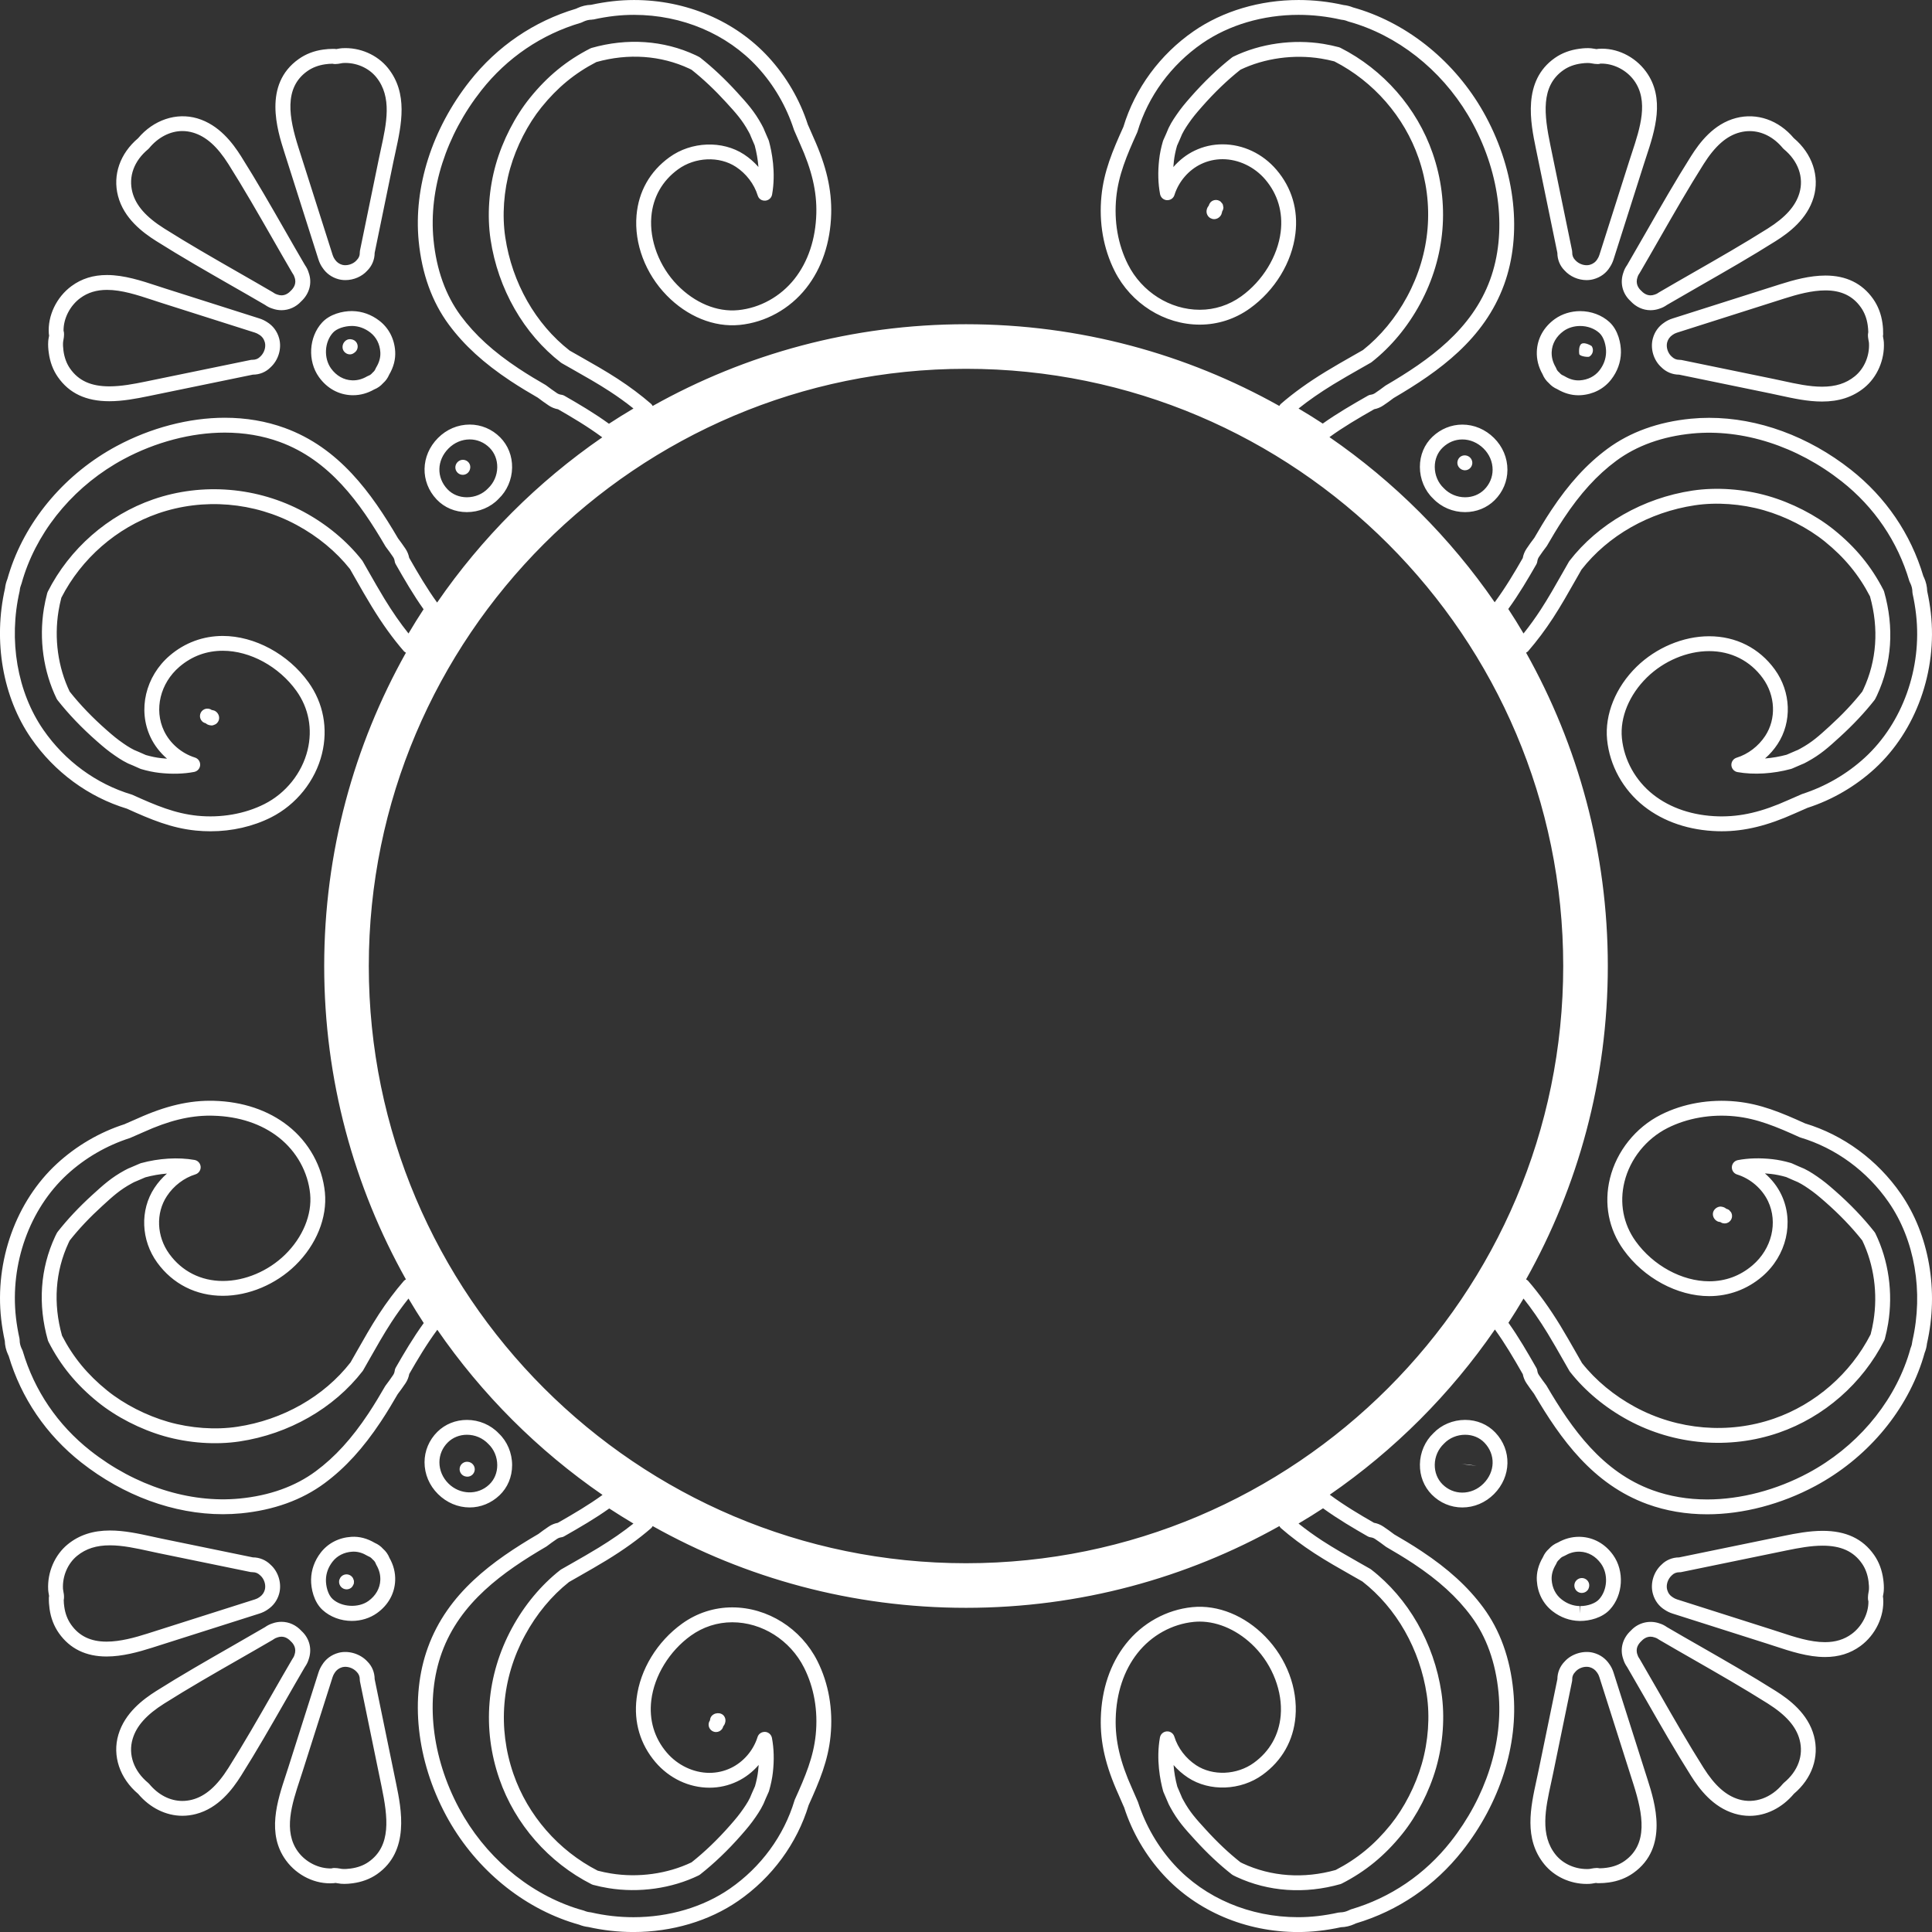 <svg version="1.1" id="图层_1" x="0px" y="0px" width="219.997px" height="220px" viewBox="-2.999 -269 219.997 220" enable-background="new -2.999 -269 219.997 220" xml:space="preserve" xmlns:xml="http://www.w3.org/XML/1998/namespace" xmlns="http://www.w3.org/2000/svg" xmlns:xlink="http://www.w3.org/1999/xlink">
  <rect x="-2.999" y="-269" width="219.997" height="220" fill="#333333" stroke="none"/>
  <path fill="#FFFFFF" d="M178.303-229.489c0.188,0.391,0.053,0.867-0.322,1.096c-0.138,0.081-0.979-0.01-1.142-0.253
	c-0.012-0.017-0.139-0.965,0.248-1.204c0.371-0.232,1.144,0.239,1.154,0.256C178.262-229.561,178.284-229.525,178.303-229.489z
	 M20.02-186.862c0.019,0.021,0.043,0.042,0.064,0.061c0.096,0.079,0.208,0.125,0.324,0.155c0.011,0.003,0.02,0.013,0.031,0.015
	c0.067,0.059,0.143,0.109,0.225,0.145c0.107,0.049,0.301,0.095,0.418,0.095c0.135,0,0.261-0.042,0.379-0.101
	c0.053-0.026,0.109-0.049,0.156-0.086c0.151-0.117,0.266-0.281,0.313-0.471c0.098-0.403-0.105-0.823-0.49-1.02
	c-0.017-0.009-0.039-0.006-0.057-0.014c-0.08-0.033-0.162-0.059-0.249-0.063c-0.007,0-0.013-0.005-0.021-0.005
	c-0.069-0.049-0.147-0.09-0.229-0.117c-0.258-0.086-0.543-0.041-0.762,0.117c-0.223,0.159-0.352,0.417-0.352,0.689
	c0,0.113,0.022,0.223,0.065,0.325C19.878-187.035,19.94-186.941,20.02-186.862z M37.014-230.362
	c-0.16-0.026-0.326-0.021-0.482,0.051c-0.041,0.019-0.088,0.044-0.125,0.068c-0.047,0.031-0.096,0.073-0.135,0.113
	c-0.318,0.317-0.365,0.851-0.066,1.186c0.172,0.193,0.403,0.297,0.635,0.297c0.17,0,0.342-0.057,0.491-0.176
	c0.004-0.004,0.011-0.009,0.017-0.012c0.002-0.001,0.004-0.002,0.006-0.003c0.368-0.245,0.483-0.729,0.27-1.114
	C37.493-230.188,37.263-230.323,37.014-230.362z M35.683-88.54c0.034,0.08,0.082,0.155,0.139,0.222
	c0.165,0.193,0.403,0.297,0.645,0.297c0.162,0,0.324-0.045,0.471-0.142c0.137-0.091,0.225-0.222,0.288-0.362
	c0.026-0.057,0.059-0.112,0.071-0.173c0.005-0.023-0.002-0.047,0.001-0.07c0.01-0.084,0.017-0.168,0.001-0.252
	c-0.006-0.032-0.026-0.06-0.036-0.091c-0.022-0.073-0.042-0.147-0.085-0.214c-0.004-0.009-0.012-0.018-0.016-0.026
	c-0.252-0.377-0.75-0.488-1.139-0.256c-0.087,0.052-0.159,0.119-0.219,0.193c-0.003,0.004-0.009,0.007-0.013,0.012
	c-0.047,0.06-0.075,0.129-0.104,0.198c-0.01,0.024-0.028,0.043-0.036,0.068C35.591-88.945,35.598-88.733,35.683-88.54z
	 M193.986-131.102c-0.033-0.035-0.054-0.082-0.092-0.111c-0.001,0-0.002-0.001-0.003-0.001c0,0-0.001-0.001-0.001-0.001
	c-0.003-0.002-0.006-0.002-0.009-0.004c-0.087-0.064-0.184-0.104-0.285-0.132c-0.013-0.003-0.023-0.014-0.036-0.017
	c-0.061-0.052-0.13-0.094-0.203-0.13c-0.009-0.004-0.014-0.014-0.023-0.018c-0.007-0.003-0.014-0.001-0.021-0.004
	c-0.109-0.045-0.287-0.089-0.398-0.089c-0.124,0-0.242,0.037-0.353,0.088c-0.014,0.006-0.025,0.015-0.039,0.021
	c-0.086,0.044-0.161,0.101-0.229,0.171c-0.022,0.022-0.044,0.043-0.063,0.068c-0.071,0.091-0.13,0.191-0.158,0.305
	c-0.101,0.397,0.096,0.817,0.475,1.021c0.104,0.056,0.218,0.082,0.334,0.086c0.008,0.005,0.019,0.007,0.026,0.012
	c0.08,0.055,0.168,0.1,0.267,0.125h0.002c0.068,0.016,0.138,0.025,0.207,0.025c0.187,0,0.369-0.063,0.521-0.18
	c0.205-0.16,0.326-0.406,0.326-0.667v0v0c0-0.13-0.031-0.265-0.09-0.382C194.104-130.991,194.041-131.043,193.986-131.102z
	 M213.447-133.07c3.232,4.672,4.346,11.047,2.977,17.067c-0.035,0.358-0.127,0.719-0.268,1.067c-0.1,0.362-0.209,0.722-0.328,1.076
	c-1.967,5.861-6.379,10.987-12.107,14.064c-3.873,2.081-8.248,3.229-12.318,3.229c-2.41,0-4.703-0.39-6.813-1.158
	c-6.19-2.252-9.866-7.373-12.916-12.578c-0.293-0.387-0.575-0.78-0.846-1.182c-0.209-0.31-0.353-0.658-0.425-1.033
	c-1.058-1.858-2.045-3.531-3.178-5.092c-5.067,7.359-11.446,13.74-18.803,18.812c1.635,1.214,3.438,2.283,5.03,3.196
	c0.387,0.068,0.743,0.215,1.065,0.43c0.424,0.283,0.836,0.581,1.242,0.891c0.881,0.512,2.025,1.186,3.127,1.92
	c3.037,2.014,5.262,4.047,7.002,6.395c1.918,2.59,3.074,5.792,3.434,9.519c0.597,6.134-1.521,12.771-5.807,18.208
	c-3.131,3.975-7.322,6.827-12.121,8.256l-0.176,0.082c-0.484,0.219-1.01,0.342-1.525,0.354c-0.821,0.181-1.653,0.319-2.479,0.411
	c-0.795,0.091-1.605,0.137-2.41,0.137c-5.936,0-11.518-2.371-15.316-6.504c-2.026-2.206-3.577-4.868-4.485-7.696l-0.088-0.192
	c-0.183-0.424-0.363-0.844-0.549-1.26c-1.47-3.25-2.091-5.935-2.017-8.699c0.086-3.275,1.07-6.197,2.849-8.453
	c1.87-2.375,4.635-3.904,7.579-4.193c2.927-0.289,5.972,0.973,8.302,3.357c2.428,2.486,3.711,5.895,3.438,9.119
	c-0.232,2.721-1.529,5.01-3.75,6.619c-2.48,1.799-6.027,1.942-8.498,0.315c-0.613-0.405-1.164-0.888-1.636-1.429
	c0.066,0.817,0.207,1.652,0.427,2.459c0.151,0.348,0.305,0.693,0.448,1.043l0.093,0.226c0.053,0.099,0.098,0.187,0.145,0.272
	c0.734,1.35,1.453,2.14,2.543,3.332c1.342,1.476,2.627,2.685,3.961,3.74l0.02,0.01c0.08,0.043,0.162,0.084,0.244,0.121
	c3.236,1.51,6.945,1.768,10.578,0.748c2.449-1.264,4.439-2.901,6.258-5.155c1.545-1.916,2.84-4.443,3.555-6.941
	c0.736-2.569,0.935-5.362,0.56-7.862c-0.778-5.177-3.448-9.871-7.33-12.894l-1.231-0.701c-1.41-0.8-2.869-1.626-4.244-2.521
	c-1.375-0.896-2.66-1.858-3.811-2.86c-0.073-0.063-0.116-0.146-0.163-0.228c-10.556,5.919-22.722,9.309-35.685,9.309
	c-12.962,0-25.127-3.39-35.683-9.309c-0.046,0.081-0.089,0.165-0.162,0.228c-1.449,1.26-3.115,2.459-5.094,3.669
	c-1.012,0.618-2.063,1.216-3.078,1.795l-1.188,0.678c-1.986,1.571-3.719,3.664-5.012,6.057c-2.67,4.936-3.139,10.55-1.316,15.807
	c1.633,4.711,5.125,8.719,9.592,11.005c0.51,0.132,1.018,0.239,1.51,0.319c3.102,0.508,6.434,0.046,9.178-1.268
	c1.504-1.189,2.984-2.613,4.402-4.229c0.648-0.742,1.008-1.17,1.51-1.897c0.184-0.265,0.357-0.529,0.518-0.806
	c0.076-0.137,0.148-0.271,0.217-0.41l0.221-0.521c0.119-0.274,0.236-0.54,0.357-0.807c0.174-0.61,0.293-1.197,0.355-1.744
	c0.027-0.229,0.047-0.455,0.063-0.676c-0.676,0.786-1.508,1.435-2.436,1.875c-0.994,0.476-2.061,0.717-3.166,0.717
	c-2.334,0-4.576-1.063-6.152-2.908c-1.734-2.036-2.479-4.547-2.148-7.26c0.398-3.287,2.342-6.474,5.191-8.521
	c1.68-1.206,3.65-1.844,5.701-1.844c4.021,0,7.828,2.395,9.693,6.1c1.285,2.557,1.805,5.516,1.5,8.559
	c-0.279,2.793-1.25,5.117-2.492,7.857c-1.326,4.373-4.168,8.244-8.01,10.902C77.762-50.261,73.523-49,69.133-49
	c-1.73,0-3.457-0.193-5.131-0.57c-0.363-0.041-0.721-0.13-1.066-0.271c-0.361-0.103-0.721-0.21-1.076-0.329
	c-5.861-1.966-10.986-6.378-14.066-12.107c-3.371-6.275-4.145-13.429-2.066-19.133c2.252-6.191,7.371-9.867,12.576-12.914
	c0.387-0.294,0.781-0.578,1.184-0.848c0.311-0.21,0.658-0.354,1.033-0.424c1.86-1.061,3.535-2.049,5.091-3.179
	c-7.36-5.068-13.743-11.448-18.814-18.806c-1.214,1.638-2.282,3.44-3.194,5.032c-0.072,0.387-0.215,0.744-0.432,1.066
	c-0.285,0.422-0.582,0.836-0.889,1.239c-0.508,0.878-1.18,2.017-1.92,3.13c-2.016,3.036-4.049,5.262-6.396,7.002
	c-2.59,1.918-5.791,3.071-9.516,3.436c-0.681,0.064-1.377,0.098-2.07,0.098c-5.572,0-11.305-2.099-16.141-5.906
	c-3.975-3.133-6.826-7.322-8.252-12.121l-0.082-0.172c-0.223-0.492-0.346-1.018-0.357-1.529c-0.182-0.832-0.32-1.666-0.412-2.479
	c-0.752-6.633,1.688-13.425,6.367-17.725c2.207-2.027,4.867-3.579,7.695-4.484l0.127-0.06c0.445-0.192,0.889-0.385,1.328-0.58
	c3.217-1.452,5.947-2.092,8.697-2.018c3.279,0.088,6.203,1.072,8.455,2.851c2.375,1.87,3.904,4.635,4.193,7.579
	c0.283,2.867-0.973,5.971-3.361,8.301c-2.225,2.175-5.314,3.474-8.258,3.474c-3.053,0-5.709-1.346-7.477-3.784
	c-1.854-2.558-1.982-5.974-0.318-8.5c0.406-0.615,0.889-1.162,1.43-1.635c-0.822,0.064-1.656,0.21-2.459,0.428
	c-0.346,0.151-0.693,0.303-1.041,0.446l-0.236,0.099c-0.09,0.047-0.182,0.094-0.27,0.143c-1.346,0.73-2.137,1.452-3.33,2.543
	c-1.469,1.338-2.68,2.621-3.736,3.957l-0.025,0.047c-0.035,0.072-0.072,0.145-0.105,0.217c-1.52,3.258-1.777,6.912-0.748,10.578
	c1.262,2.449,2.902,4.441,5.156,6.26c1.916,1.545,4.445,2.84,6.941,3.556c2.555,0.729,5.383,0.932,7.863,0.557
	c5.176-0.776,9.871-3.448,12.893-7.328l0.686-1.208c0.805-1.418,1.635-2.884,2.535-4.269c0.898-1.377,1.859-2.66,2.859-3.813
	c0.063-0.072,0.148-0.115,0.229-0.161c-5.918-10.555-9.308-22.72-9.308-35.682c0-12.963,3.389-25.128,9.309-35.684
	c-0.082-0.046-0.166-0.087-0.229-0.159c-1.26-1.451-2.461-3.119-3.668-5.097c-0.623-1.015-1.223-2.069-1.803-3.089l-0.672-1.178
	c-1.572-1.984-3.664-3.717-6.057-5.01c-4.852-2.625-10.635-3.111-15.807-1.318c-4.711,1.632-8.717,5.127-11.004,9.594
	c-0.131,0.506-0.238,1.014-0.32,1.512c-0.512,3.145-0.061,6.4,1.268,9.176c1.189,1.501,2.611,2.981,4.23,4.4
	c0.738,0.646,1.166,1.007,1.898,1.511c0.264,0.184,0.527,0.358,0.805,0.516c0.135,0.077,0.27,0.15,0.41,0.22l0.52,0.22
	c0.273,0.118,0.541,0.236,0.807,0.356c0.609,0.176,1.195,0.297,1.744,0.357c0.227,0.025,0.453,0.047,0.674,0.06
	c-0.785-0.676-1.434-1.507-1.875-2.433c-1.484-3.118-0.584-6.95,2.193-9.318c1.707-1.455,3.793-2.225,6.031-2.225
	c3.623,0,7.451,2.068,9.75,5.268c1.703,2.371,2.25,5.266,1.543,8.148c-0.758,3.09-2.926,5.798-5.801,7.246
	c-2.057,1.034-4.442,1.581-6.891,1.581c-0.553,0-1.113-0.027-1.664-0.082c-2.791-0.279-5.117-1.251-7.859-2.494
	c-4.371-1.323-8.242-4.166-10.9-8.01c-3.232-4.67-4.344-11.047-2.979-17.066c0.039-0.359,0.127-0.719,0.27-1.067
	c0.102-0.362,0.211-0.72,0.33-1.075C0.138-210,4.55-215.128,10.28-218.205c3.871-2.08,8.248-3.226,12.318-3.226
	c2.41,0,4.701,0.39,6.814,1.158c6.189,2.253,9.865,7.372,12.914,12.577c0.291,0.385,0.576,0.779,0.846,1.182
	c0.209,0.313,0.352,0.659,0.424,1.034c1.021,1.792,2.041,3.524,3.18,5.093c5.067-7.36,11.447-13.742,18.804-18.813
	c-1.64-1.217-3.442-2.285-5.032-3.196c-0.385-0.07-0.744-0.214-1.064-0.431c-0.422-0.284-0.838-0.581-1.242-0.89
	c-0.877-0.508-2.016-1.18-3.129-1.918c-3.035-2.016-5.26-4.049-7-6.396c-1.918-2.59-3.072-5.792-3.436-9.517
	c-0.594-6.134,1.523-12.772,5.809-18.21c3.131-3.973,7.32-6.825,12.119-8.253l0.172-0.081c0.492-0.223,1.02-0.346,1.529-0.359
	c0.826-0.18,1.66-0.318,2.48-0.41c0.793-0.09,1.604-0.137,2.41-0.137c5.934,0,11.516,2.37,15.314,6.503
	c2.027,2.208,3.578,4.868,4.484,7.696l0.082,0.178c0.184,0.428,0.367,0.854,0.557,1.275c1.467,3.251,2.088,5.935,2.016,8.699
	c-0.088,3.277-1.07,6.2-2.848,8.454c-1.873,2.376-4.637,3.905-7.582,4.194c-2.93,0.285-5.969-0.974-8.299-3.361
	c-2.426-2.484-3.713-5.891-3.438-9.115c0.232-2.722,1.527-5.012,3.75-6.619c2.48-1.799,6.027-1.945,8.498-0.318
	c0.615,0.405,1.164,0.887,1.635,1.428c-0.066-0.817-0.209-1.652-0.426-2.459c-0.152-0.345-0.305-0.691-0.449-1.042l-0.09-0.224
	c-0.051-0.099-0.094-0.187-0.143-0.272c-0.736-1.354-1.459-2.146-2.551-3.343c-1.318-1.445-2.637-2.688-3.955-3.731l-0.027-0.015
	c-0.078-0.04-0.158-0.08-0.236-0.117c-3.234-1.508-6.945-1.767-10.578-0.747c-2.449,1.263-4.439,2.903-6.258,5.157
	c-1.545,1.915-2.842,4.445-3.555,6.94c-0.736,2.571-0.934,5.364-0.559,7.864c0.779,5.176,3.451,9.87,7.328,12.893l1.209,0.686
	c1.418,0.803,2.885,1.635,4.268,2.535c1.381,0.9,2.664,1.862,3.814,2.86c0.072,0.063,0.115,0.146,0.162,0.228
	c10.555-5.918,22.719-9.308,35.681-9.308s25.126,3.389,35.681,9.306c0.047-0.081,0.09-0.165,0.162-0.228
	c1.453-1.26,3.119-2.459,5.097-3.668c1.018-0.623,2.072-1.223,3.092-1.803l1.174-0.67c1.986-1.572,3.719-3.664,5.012-6.057
	c2.67-4.936,3.137-10.55,1.316-15.807c-1.631-4.711-5.125-8.719-9.592-11.004c-0.506-0.131-1.015-0.239-1.512-0.32
	c-3.097-0.504-6.435-0.047-9.177,1.268c-1.5,1.188-2.979,2.611-4.399,4.23c-0.699,0.797-1.033,1.201-1.513,1.896
	c-0.182,0.264-0.356,0.529-0.516,0.805c-0.078,0.137-0.15,0.273-0.222,0.412l-0.221,0.521c-0.115,0.271-0.234,0.537-0.355,0.804
	c-0.174,0.61-0.295,1.194-0.354,1.743c-0.026,0.229-0.047,0.455-0.062,0.676c0.677-0.785,1.507-1.434,2.433-1.875
	c0.994-0.475,2.063-0.715,3.168-0.715c2.336,0,4.576,1.061,6.149,2.907c1.736,2.036,2.48,4.546,2.15,7.259
	c-0.397,3.287-2.34,6.474-5.191,8.522c-1.678,1.204-3.649,1.843-5.7,1.843c-4.022,0-7.828-2.395-9.692-6.1
	c-1.285-2.557-1.806-5.514-1.503-8.557c0.279-2.793,1.253-5.117,2.496-7.859c1.322-4.372,4.164-8.244,8.009-10.902
	c3.309-2.286,7.547-3.547,11.938-3.547c1.73,0,3.457,0.193,5.129,0.573c0.361,0.038,0.721,0.127,1.07,0.27
	c0.36,0.101,0.719,0.21,1.074,0.328c5.86,1.965,10.987,6.379,14.063,12.108c3.371,6.274,4.146,13.427,2.069,19.132
	c-2.256,6.191-7.375,9.867-12.58,12.914c-0.385,0.293-0.776,0.578-1.182,0.847c-0.309,0.21-0.656,0.353-1.031,0.425
	c-1.859,1.059-3.532,2.044-5.093,3.178c7.36,5.068,13.743,11.448,18.815,18.805c1.214-1.636,2.283-3.438,3.195-5.032
	c0.067-0.385,0.215-0.744,0.43-1.064c0.283-0.424,0.582-0.838,0.891-1.242c0.51-0.883,1.184-2.025,1.918-3.129
	c2.014-3.037,4.047-5.262,6.395-7.002c2.592-1.916,5.793-3.071,9.518-3.434c0.68-0.066,1.377-0.099,2.072-0.099
	c5.574,0,11.305,2.097,16.139,5.907c3.973,3.13,6.826,7.318,8.252,12.119l0.082,0.17c0.223,0.491,0.344,1.019,0.357,1.533
	c0.182,0.829,0.32,1.662,0.412,2.479c0.752,6.631-1.688,13.423-6.367,17.725c-2.209,2.027-4.869,3.577-7.695,4.484l-0.127,0.058
	c-0.445,0.192-0.891,0.384-1.328,0.582c-3.054,1.378-5.684,2.02-8.277,2.02c-0.142,0-0.281-0.001-0.422-0.004
	c-3.277-0.088-6.199-1.071-8.451-2.848c-2.377-1.874-3.906-4.637-4.195-7.582c-0.281-2.867,0.975-5.969,3.357-8.299
	c2.229-2.176,5.315-3.473,8.262-3.473c3.053,0,5.707,1.344,7.477,3.783c1.854,2.557,1.98,5.973,0.316,8.499
	c-0.402,0.614-0.887,1.165-1.43,1.636c0.824-0.065,1.66-0.209,2.461-0.426c0.348-0.154,0.692-0.305,1.041-0.449l0.227-0.093
	c0.102-0.054,0.189-0.099,0.279-0.147c1.344-0.73,2.133-1.451,3.326-2.538c1.475-1.343,2.684-2.626,3.742-3.962l0.018-0.039
	c0.037-0.074,0.078-0.15,0.111-0.227c1.518-3.255,1.776-6.91,0.75-10.577c-1.267-2.448-2.906-4.44-5.158-6.258
	c-1.914-1.545-4.445-2.841-6.939-3.554c-2.555-0.73-5.383-0.935-7.865-0.559c-5.176,0.779-9.871,3.449-12.893,7.328l-0.688,1.208
	c-0.804,1.418-1.633,2.886-2.533,4.269c-0.896,1.378-1.859,2.66-2.859,3.813c-0.063,0.072-0.147,0.115-0.229,0.161
	c5.919,10.555,9.309,22.721,9.309,35.684s-3.39,25.128-9.309,35.684c0.08,0.046,0.165,0.088,0.228,0.16
	c1.258,1.451,2.459,3.118,3.668,5.095c0.621,1.02,1.22,2.072,1.802,3.093l0.67,1.175c1.57,1.984,3.662,3.717,6.055,5.01
	c4.853,2.627,10.64,3.11,15.808,1.318c4.713-1.633,8.72-5.125,11.004-9.592c0.134-0.508,0.24-1.017,0.32-1.512
	c0.512-3.146,0.063-6.4-1.269-9.177c-1.188-1.504-2.61-2.983-4.229-4.401c-0.797-0.697-1.203-1.031-1.898-1.512
	c-0.262-0.183-0.529-0.355-0.805-0.516c-0.135-0.077-0.273-0.15-0.412-0.221l-0.516-0.22c-0.275-0.116-0.541-0.235-0.809-0.356
	c-0.613-0.176-1.199-0.295-1.744-0.354c-0.228-0.026-0.453-0.047-0.676-0.062c0.786,0.676,1.436,1.507,1.875,2.433
	c1.485,3.119,0.584,6.95-2.191,9.317c-1.707,1.455-3.793,2.227-6.031,2.227c-3.623,0-7.451-2.066-9.748-5.27
	c-1.705-2.37-2.254-5.264-1.547-8.147c0.762-3.09,2.93-5.798,5.803-7.243c2.521-1.271,5.557-1.802,8.557-1.5
	c2.789,0.276,5.115,1.248,7.857,2.492C206.918-139.756,210.787-136.913,213.447-133.07z M168.75-199.656
	c0.568,0.865,1.143,1.788,1.736,2.791c0.678-0.848,1.334-1.756,1.959-2.715c0.871-1.339,1.688-2.783,2.479-4.178l0.721-1.266
	c0.018-0.035,0.039-0.066,0.063-0.098c3.283-4.245,8.394-7.166,14.017-8.015c2.723-0.408,5.799-0.191,8.582,0.606
	c2.702,0.773,5.45,2.182,7.536,3.863c2.468,1.992,4.259,4.178,5.642,6.88c0.022,0.048,0.045,0.099,0.059,0.151
	c1.168,4.092,0.885,8.184-0.818,11.838c-0.043,0.094-0.09,0.186-0.139,0.279l-0.053,0.105c-0.025,0.051-0.055,0.099-0.092,0.144
	c-1.113,1.415-2.437,2.823-3.935,4.187c-1.289,1.176-2.184,1.992-3.709,2.821c-0.104,0.058-0.211,0.112-0.317,0.167
	c-0.006,0.002-0.074,0.037-0.078,0.038l-0.273,0.114c-0.348,0.144-0.701,0.299-1.055,0.456c-0.039,0.017-0.08,0.031-0.119,0.043
	c-2.031,0.556-4.256,0.694-6.107,0.363c-0.383-0.067-0.67-0.392-0.695-0.782c-0.022-0.388,0.224-0.744,0.599-0.858
	c1.291-0.398,2.478-1.301,3.252-2.479c1.279-1.943,1.168-4.585-0.274-6.574c-1.445-1.988-3.613-3.083-6.109-3.083
	c-2.514,0-5.158,1.117-7.078,2.991c-2.02,1.975-3.09,4.563-2.857,6.924c0.246,2.489,1.543,4.829,3.56,6.419
	c1.963,1.548,4.541,2.407,7.448,2.482c2.537,0.057,4.943-0.504,7.959-1.865c0.447-0.201,0.9-0.396,1.355-0.592l0.201-0.087
	c2.672-0.861,5.115-2.286,7.143-4.147c4.291-3.941,6.525-10.184,5.832-16.291c-0.088-0.783-0.223-1.586-0.399-2.386
	c-0.015-0.062-0.021-0.122-0.021-0.185c0-0.307-0.07-0.627-0.207-0.928l-0.099-0.208c-0.021-0.04-0.035-0.079-0.047-0.122
	c-1.322-4.486-3.981-8.404-7.697-11.332c-5.094-4.015-11.274-6-16.998-5.453c-3.414,0.332-6.334,1.379-8.674,3.11
	c-2.187,1.62-4.09,3.71-5.992,6.579c-0.72,1.084-1.388,2.217-1.89,3.085c-0.018,0.031-0.039,0.063-0.061,0.091
	c-0.302,0.392-0.589,0.791-0.863,1.201c-0.098,0.146-0.158,0.316-0.183,0.504c-0.014,0.113-0.051,0.222-0.104,0.32
	C171.037-203.158,169.977-201.344,168.75-199.656z M144.867-222.482c0.988,0.585,1.9,1.153,2.756,1.715
	c1.607-1.144,3.357-2.159,5.15-3.181c0.096-0.055,0.201-0.09,0.309-0.104c0.184-0.024,0.348-0.084,0.488-0.179
	c0.389-0.262,0.77-0.535,1.141-0.819c0.027-0.021,0.057-0.041,0.086-0.058c4.947-2.893,9.811-6.355,11.889-12.059
	c1.912-5.26,1.176-11.896-1.971-17.752c-2.875-5.354-7.654-9.476-13.111-11.305c-0.344-0.116-0.688-0.221-1.041-0.317
	c-0.033-0.011-0.067-0.021-0.102-0.036c-0.221-0.093-0.447-0.15-0.672-0.17c-0.041-0.004-0.078-0.009-0.117-0.02
	c-1.566-0.357-3.182-0.541-4.805-0.541c-4.051,0-7.947,1.154-10.975,3.248c-3.545,2.453-6.162,6.023-7.367,10.055
	c-0.012,0.035-0.023,0.07-0.041,0.105c-1.188,2.621-2.117,4.826-2.375,7.38c-0.271,2.722,0.188,5.358,1.33,7.628
	c1.58,3.138,4.791,5.167,8.182,5.167c1.695,0,3.324-0.526,4.713-1.525c2.438-1.749,4.162-4.567,4.5-7.352
	c0.271-2.231-0.336-4.29-1.758-5.958c-1.234-1.447-3.053-2.311-4.863-2.311c-0.854,0-1.674,0.185-2.441,0.55
	c-1.422,0.677-2.557,1.995-3.037,3.524c-0.112,0.369-0.448,0.605-0.854,0.592c-0.389-0.021-0.711-0.305-0.783-0.686
	c-0.229-1.198-0.266-2.527-0.104-3.948c0.073-0.663,0.219-1.363,0.43-2.085c0.013-0.038,0.022-0.074,0.041-0.111
	c0.123-0.273,0.246-0.547,0.365-0.822l0.213-0.508c0.004-0.01,0.037-0.082,0.043-0.092c0.095-0.189,0.183-0.354,0.272-0.516
	c0.183-0.316,0.384-0.623,0.593-0.924c0.532-0.773,0.918-1.24,1.631-2.053c1.512-1.722,3.092-3.235,4.698-4.5
	c0.048-0.036,0.101-0.069,0.152-0.096c3.07-1.494,6.801-2.018,10.271-1.455c0.58,0.096,1.172,0.223,1.758,0.378
	c0.057,0.015,0.113,0.036,0.166,0.063c4.893,2.476,8.721,6.85,10.506,12.001c1.979,5.709,1.471,11.805-1.428,17.164
	c-1.412,2.614-3.314,4.902-5.502,6.619c-0.033,0.027-0.064,0.049-0.1,0.07l-1.234,0.703c-1.025,0.584-2.049,1.166-3.047,1.777
	C147.33-224.313,146.027-223.409,144.867-222.482z M61.253-223.945c1.588,0.909,3.398,1.97,5.09,3.198
	c0.867-0.57,1.791-1.145,2.791-1.737c-0.846-0.677-1.754-1.333-2.715-1.958c-1.338-0.873-2.783-1.689-4.178-2.48l-1.266-0.719
	c-0.035-0.02-0.066-0.041-0.098-0.064c-4.244-3.285-7.166-8.393-8.014-14.017c-0.41-2.733-0.195-5.78,0.605-8.581
	c0.773-2.705,2.182-5.451,3.865-7.537c1.99-2.467,4.176-4.26,6.879-5.641c0.047-0.023,0.098-0.045,0.152-0.061
	c4.049-1.153,8.209-0.873,11.836,0.82c0.098,0.046,0.193,0.094,0.289,0.143l0.098,0.051c0.051,0.023,0.1,0.056,0.145,0.09
	c1.412,1.112,2.822,2.436,4.186,3.932c1.17,1.284,1.988,2.182,2.82,3.71c0.057,0.101,0.111,0.21,0.166,0.32
	c0.002,0.005,0.037,0.071,0.039,0.076l0.113,0.274c0.145,0.349,0.299,0.702,0.457,1.056c0.016,0.038,0.031,0.077,0.043,0.119
	c0.328,1.2,0.813,3.589,0.363,6.104c-0.068,0.385-0.393,0.672-0.781,0.695c-0.434,0.021-0.746-0.223-0.859-0.595
	c-0.398-1.292-1.301-2.479-2.479-3.254c-1.898-1.247-4.648-1.12-6.576,0.274c-1.809,1.313-2.867,3.176-3.055,5.394
	c-0.23,2.698,0.902,5.685,2.961,7.79c1.975,2.022,4.502,3.096,6.924,2.859c2.488-0.245,4.828-1.543,6.418-3.559
	c1.549-1.965,2.408-4.541,2.484-7.451c0.066-2.498-0.51-4.952-1.867-7.958c-0.193-0.43-0.381-0.866-0.568-1.302l-0.109-0.254
	c-0.861-2.673-2.285-5.117-4.148-7.145c-3.479-3.784-8.605-5.955-14.068-5.955c-0.742,0-1.49,0.041-2.223,0.123
	c-0.789,0.09-1.59,0.225-2.385,0.402c-0.061,0.016-0.149-0.001-0.188,0.024c-0.307,0-0.623,0.07-0.924,0.206l-0.146,0.07
	c-0.041,0.02-0.139,0.063-0.184,0.076c-4.486,1.32-8.404,3.982-11.33,7.695c-4.02,5.1-6.006,11.295-5.453,17
	c0.332,3.415,1.377,6.333,3.109,8.674c1.619,2.184,3.709,4.088,6.578,5.992c1.092,0.727,2.223,1.393,3.086,1.89
	c0.031,0.021,0.061,0.04,0.09,0.063c0.393,0.299,0.793,0.588,1.201,0.862c0.148,0.099,0.316,0.16,0.504,0.182
	C61.044-224.037,61.154-224,61.253-223.945z M43.517-196.866c0.586-0.988,1.152-1.9,1.717-2.758
	c-1.146-1.611-2.162-3.355-3.184-5.15c-0.055-0.094-0.088-0.199-0.104-0.308c-0.023-0.182-0.084-0.347-0.18-0.489
	c-0.262-0.389-0.535-0.768-0.818-1.139c-0.021-0.027-0.041-0.058-0.059-0.088c-2.889-4.945-6.354-9.81-12.057-11.886
	c-1.926-0.7-4.023-1.055-6.234-1.055c-3.797,0-7.887,1.074-11.518,3.023c-5.353,2.875-9.475,7.656-11.305,13.114
	c-0.115,0.343-0.219,0.689-0.316,1.038c-0.01,0.036-0.021,0.069-0.037,0.104c-0.092,0.222-0.15,0.448-0.17,0.673
	c-0.004,0.038-0.008,0.077-0.018,0.116c-1.281,5.58-0.268,11.478,2.707,15.777c2.453,3.547,6.021,6.162,10.053,7.369
	c0.037,0.01,0.07,0.022,0.105,0.039c2.619,1.189,4.828,2.119,7.381,2.375c2.676,0.268,5.389-0.202,7.627-1.329
	c2.436-1.226,4.275-3.521,4.918-6.138c0.586-2.395,0.135-4.793-1.275-6.758c-1.992-2.771-5.277-4.561-8.375-4.561
	c-1.857,0-3.516,0.611-4.934,1.818c-2.195,1.873-2.92,4.875-1.762,7.305c0.678,1.424,1.994,2.56,3.523,3.037
	c0.371,0.115,0.613,0.467,0.592,0.855c-0.021,0.387-0.303,0.709-0.686,0.783c-1.195,0.227-2.537,0.264-3.947,0.106
	c-0.662-0.075-1.363-0.22-2.086-0.432c-0.037-0.011-0.076-0.024-0.111-0.041c-0.273-0.124-0.547-0.247-0.822-0.365l-0.504-0.21
	c-0.01-0.005-0.084-0.039-0.096-0.045c-0.188-0.094-0.352-0.182-0.514-0.273c-0.318-0.183-0.625-0.384-0.926-0.594
	c-0.766-0.527-1.234-0.912-2.051-1.629c-1.723-1.511-3.236-3.092-4.502-4.7c-0.035-0.048-0.068-0.098-0.096-0.151
	c-1.508-3.103-2.025-6.751-1.453-10.269c0.096-0.58,0.223-1.171,0.379-1.758c0.014-0.058,0.035-0.113,0.063-0.165
	c2.477-4.895,6.852-8.724,12-10.509c5.613-1.943,11.9-1.419,17.164,1.428c2.615,1.414,4.902,3.317,6.621,5.504
	c0.025,0.031,0.047,0.065,0.068,0.1L39-203.866c0.574,1.008,1.168,2.051,1.773,3.045C41.685-199.329,42.589-198.026,43.517-196.866z
	 M45.253-118.344c-0.568-0.864-1.143-1.787-1.736-2.789c-0.68,0.846-1.336,1.754-1.959,2.713c-0.871,1.34-1.688,2.783-2.48,4.18
	l-0.719,1.266c-0.02,0.033-0.041,0.066-0.064,0.099c-3.285,4.244-8.393,7.164-14.016,8.013c-2.719,0.407-5.795,0.191-8.582-0.604
	c-2.705-0.773-5.451-2.184-7.537-3.865c-2.467-1.992-4.26-4.176-5.639-6.88c-0.025-0.048-0.047-0.099-0.063-0.151
	c-1.166-4.09-0.881-8.184,0.82-11.838c0.041-0.089,0.088-0.178,0.133-0.268l0.057-0.113c0.027-0.053,0.059-0.104,0.096-0.148
	c1.127-1.434,2.414-2.803,3.93-4.187c1.287-1.171,2.184-1.989,3.711-2.821c0.105-0.057,0.213-0.111,0.32-0.164
	c0.004-0.004,0.07-0.037,0.076-0.039l0.268-0.111c0.354-0.146,0.709-0.301,1.063-0.457c0.037-0.02,0.078-0.032,0.119-0.043
	c2.029-0.559,4.254-0.694,6.104-0.365c0.383,0.068,0.672,0.393,0.695,0.781s-0.223,0.744-0.596,0.861
	c-1.291,0.396-2.477,1.299-3.252,2.478c-1.279,1.942-1.168,4.585,0.273,6.573c1.443,1.992,3.611,3.088,6.107,3.088
	c2.512,0,5.158-1.118,7.076-2.992c2.023-1.975,3.09-4.563,2.859-6.924c-0.244-2.489-1.541-4.829-3.559-6.418
	c-1.965-1.549-4.541-2.407-7.451-2.484c-0.123-0.007-0.246-0.009-0.371-0.009c-2.379,0-4.719,0.575-7.586,1.871
	c-0.447,0.2-0.9,0.396-1.354,0.593l-0.201,0.086c-2.674,0.859-5.119,2.286-7.146,4.148c-4.287,3.939-6.521,10.184-5.832,16.289
	c0.09,0.783,0.225,1.586,0.404,2.388c0.014,0.062,0.02,0.125,0.02,0.188c-0.002,0.303,0.07,0.623,0.207,0.926l0.1,0.205
	c0.018,0.041,0.031,0.082,0.045,0.123c1.32,4.485,3.98,8.405,7.695,11.332c5.096,4.015,11.279,6.004,17,5.453
	c3.414-0.332,6.332-1.378,8.672-3.111c2.186-1.619,4.092-3.707,5.996-6.576c0.727-1.094,1.391-2.225,1.889-3.085
	c0.02-0.033,0.039-0.063,0.061-0.091c0.299-0.394,0.588-0.793,0.863-1.203c0.098-0.146,0.16-0.316,0.182-0.502
	c0.014-0.115,0.049-0.225,0.105-0.322C42.966-114.842,44.027-116.654,45.253-118.344z M69.13-95.512
	c-0.987-0.592-1.9-1.159-2.755-1.719c-1.592,1.135-3.285,2.119-5.15,3.182c-0.094,0.053-0.197,0.089-0.307,0.102
	c-0.182,0.025-0.348,0.086-0.49,0.182c-0.387,0.261-0.768,0.535-1.139,0.818c-0.027,0.021-0.057,0.04-0.086,0.059
	c-4.947,2.893-9.813,6.354-11.887,12.059c-1.914,5.26-1.178,11.896,1.967,17.753c2.877,5.354,7.656,9.474,13.115,11.306
	c0.342,0.112,0.689,0.22,1.037,0.314c0.037,0.01,0.07,0.021,0.105,0.036c0.219,0.093,0.445,0.149,0.674,0.17
	c0.037,0.004,0.076,0.011,0.113,0.019c1.564,0.36,3.184,0.543,4.805,0.543c4.049,0,7.945-1.153,10.973-3.248
	c3.545-2.453,6.162-6.023,7.369-10.056c0.01-0.034,0.025-0.069,0.039-0.104c1.189-2.619,2.119-4.825,2.375-7.379
	c0.273-2.724-0.186-5.359-1.328-7.627c-1.582-3.141-4.793-5.17-8.182-5.17c-1.693,0-3.324,0.528-4.715,1.526
	c-2.436,1.75-4.158,4.565-4.498,7.351c-0.271,2.231,0.338,4.293,1.758,5.957c1.234,1.448,3.053,2.313,4.863,2.313
	c0.852,0,1.674-0.187,2.439-0.551c1.424-0.679,2.561-1.996,3.037-3.523c0.115-0.37,0.453-0.601,0.855-0.592
	c0.387,0.021,0.709,0.304,0.785,0.685c0.229,1.203,0.266,2.53,0.105,3.948c-0.076,0.661-0.223,1.361-0.432,2.084
	c-0.01,0.04-0.025,0.078-0.041,0.114c-0.125,0.271-0.246,0.547-0.365,0.82l-0.211,0.502c-0.004,0.013-0.039,0.087-0.045,0.097
	c-0.096,0.19-0.182,0.354-0.273,0.517c-0.182,0.317-0.383,0.623-0.592,0.926c-0.525,0.762-0.912,1.229-1.631,2.051
	c-1.508,1.721-3.09,3.234-4.699,4.5c-0.047,0.037-0.098,0.068-0.152,0.096c-3.07,1.495-6.801,2.02-10.27,1.455
	c-0.574-0.094-1.166-0.219-1.76-0.376c-0.057-0.015-0.111-0.036-0.164-0.063c-4.893-2.475-8.725-6.851-10.508-12.002
	c-1.979-5.709-1.471-11.805,1.428-17.164c1.414-2.613,3.316-4.901,5.504-6.619c0.031-0.024,0.064-0.049,0.1-0.067l1.248-0.712
	c1.018-0.58,2.037-1.16,3.031-1.77C66.667-93.684,67.972-94.585,69.13-95.512z M152.747-94.053c-1.59-0.911-3.404-1.973-5.09-3.196
	c-0.861,0.565-1.783,1.14-2.791,1.735c0.846,0.679,1.756,1.335,2.713,1.96c1.332,0.864,2.769,1.679,4.153,2.465l1.291,0.733
	c0.033,0.021,0.064,0.041,0.097,0.064c4.248,3.283,7.168,8.393,8.016,14.016c0.41,2.735,0.195,5.783-0.604,8.582
	c-0.775,2.705-2.184,5.453-3.865,7.537c-1.99,2.467-4.176,4.258-6.877,5.639c-0.051,0.023-0.102,0.045-0.154,0.062
	c-4.049,1.153-8.207,0.871-11.836-0.819c-0.102-0.047-0.203-0.099-0.301-0.148l-0.088-0.045c-0.051-0.024-0.096-0.055-0.141-0.09
	c-1.435-1.127-2.804-2.414-4.188-3.933c-1.177-1.288-1.99-2.185-2.817-3.709c-0.06-0.104-0.113-0.211-0.168-0.319
	c-0.005-0.004-0.037-0.072-0.037-0.078l-0.115-0.271c-0.146-0.35-0.299-0.703-0.455-1.057c-0.021-0.037-0.031-0.079-0.043-0.119
	c-0.33-1.199-0.814-3.587-0.365-6.105c0.068-0.383,0.391-0.67,0.781-0.695c0.402-0.027,0.744,0.224,0.861,0.597
	c0.396,1.291,1.301,2.478,2.479,3.253c1.895,1.249,4.648,1.122,6.572-0.271c1.813-1.313,2.867-3.178,3.059-5.396
	c0.229-2.698-0.906-5.685-2.963-7.791c-1.795-1.84-4.08-2.896-6.266-2.896c-0.219,0-0.438,0.013-0.66,0.033
	c-2.489,0.244-4.83,1.543-6.418,3.56c-1.549,1.966-2.407,4.542-2.481,7.448c-0.067,2.498,0.506,4.953,1.863,7.959
	c0.19,0.427,0.377,0.855,0.563,1.287l0.115,0.27c0.861,2.672,2.285,5.116,4.148,7.145c3.477,3.785,8.604,5.957,14.07,5.957
	c0.741,0,1.487-0.043,2.219-0.125c0.791-0.091,1.596-0.226,2.387-0.402c0.061-0.016,0.115,0.009,0.188-0.021
	c0.31,0,0.627-0.07,0.924-0.205l0.16-0.074c0.041-0.021,0.127-0.059,0.17-0.069c4.486-1.322,8.406-3.981,11.334-7.697
	c4.019-5.098,6.004-11.295,5.451-16.998c-0.33-3.417-1.377-6.336-3.109-8.674c-1.618-2.187-3.709-4.09-6.577-5.993
	c-1.087-0.721-2.22-1.388-3.087-1.891c-0.03-0.02-0.061-0.038-0.09-0.063c-0.391-0.299-0.791-0.586-1.203-0.861
	c-0.145-0.098-0.313-0.159-0.502-0.182C152.956-93.961,152.846-93.998,152.747-94.053z M175.005-158.999
	c0-37.498-30.507-68.005-68.005-68.005s-68.004,30.507-68.004,68.005S69.502-90.995,107-90.995S175.005-121.501,175.005-158.999z
	 M212.061-132.105c-2.453-3.545-6.023-6.162-10.054-7.367c-0.034-0.012-0.071-0.023-0.106-0.041
	c-2.619-1.188-4.826-2.118-7.377-2.373c-2.683-0.268-5.39,0.201-7.629,1.328c-2.438,1.228-4.275,3.521-4.918,6.138
	c-0.588,2.396-0.136,4.795,1.274,6.758c1.99,2.771,5.279,4.563,8.375,4.563c1.856,0,3.519-0.613,4.933-1.82
	c2.194-1.871,2.922-4.875,1.766-7.305c-0.68-1.422-1.996-2.559-3.525-3.037c-0.371-0.115-0.615-0.469-0.592-0.854
	c0.021-0.388,0.305-0.71,0.684-0.782c1.195-0.229,2.535-0.264,3.949-0.105c0.656,0.074,1.357,0.218,2.084,0.43
	c0.039,0.012,0.076,0.024,0.113,0.041c0.273,0.124,0.545,0.246,0.82,0.364l0.508,0.215c0.01,0.003,0.07,0.031,0.08,0.035
	c0.203,0.103,0.367,0.188,0.529,0.28c0.313,0.183,0.621,0.383,0.922,0.591c0.774,0.534,1.24,0.919,2.053,1.633
	c1.721,1.508,3.234,3.089,4.5,4.698c0.039,0.048,0.07,0.099,0.096,0.152c1.512,3.105,2.029,6.752,1.457,10.271
	c-0.096,0.577-0.223,1.17-0.377,1.759c-0.016,0.056-0.037,0.111-0.063,0.164c-2.478,4.894-6.851,8.724-12.002,10.508
	c-5.611,1.944-11.9,1.419-17.166-1.428c-2.613-1.415-4.902-3.317-6.619-5.504c-0.025-0.031-0.049-0.063-0.068-0.099L175-114.131
	c-0.582-1.023-1.164-2.049-1.775-3.049c-0.912-1.489-1.813-2.793-2.74-3.953c-0.588,0.99-1.156,1.902-1.717,2.759
	c1.146,1.604,2.158,3.354,3.183,5.147c0.053,0.097,0.09,0.201,0.104,0.309c0.022,0.184,0.086,0.35,0.18,0.488
	c0.262,0.39,0.535,0.769,0.82,1.142c0.021,0.027,0.038,0.056,0.057,0.086c2.892,4.947,6.354,9.813,12.058,11.888
	c1.927,0.7,4.021,1.057,6.233,1.057c3.798,0,7.888-1.074,11.519-3.025c5.354-2.876,9.476-7.654,11.306-13.113
	c0.114-0.342,0.221-0.688,0.315-1.039c0.01-0.035,0.021-0.068,0.035-0.103c0.096-0.222,0.149-0.448,0.172-0.671
	c0.002-0.039,0.008-0.079,0.019-0.117C216.048-121.906,215.037-127.805,212.061-132.105z M135.254-244.046
	c0.085,0,0.168-0.012,0.248-0.036c0.238-0.07,0.445-0.241,0.566-0.478c0.01-0.019,0.009-0.042,0.017-0.061
	c0.04-0.093,0.072-0.188,0.079-0.282c0.026-0.04,0.042-0.085,0.062-0.129c0.011-0.023,0.023-0.043,0.032-0.068
	c0.032-0.089,0.053-0.182,0.053-0.282v-0.003c0-0.041-0.021-0.077-0.026-0.117c-0.013-0.083-0.021-0.169-0.057-0.245
	c-0.038-0.079-0.102-0.142-0.162-0.206c-0.025-0.027-0.038-0.062-0.067-0.085l0,0c-0.001,0-0.001-0.001-0.001-0.001
	c-0.195-0.16-0.455-0.227-0.703-0.175c-0.183,0.037-0.346,0.132-0.467,0.268c-0.003,0.003-0.003,0.007-0.005,0.01
	c-0.087,0.1-0.144,0.219-0.177,0.344c-0.003,0.011-0.013,0.019-0.016,0.03c-0.058,0.067-0.106,0.143-0.146,0.225
	c-0.188,0.427-0.051,0.747,0.049,0.897C134.688-244.198,134.969-244.046,135.254-244.046z M77.934-73.447c0,0,0,0.001,0,0.001
	c0,0,0,0,0,0c-0.057,0.106-0.08,0.221-0.085,0.337c-0.001,0.001-0.001,0.002-0.002,0.003c-0.044,0.063-0.077,0.132-0.103,0.204
	c-0.003,0.008-0.008,0.015-0.011,0.022c-0.027,0.083-0.042,0.169-0.042,0.258v0.003c0,0.295,0.154,0.567,0.404,0.721
	c0.134,0.084,0.289,0.125,0.443,0.125c0.131,0,0.262-0.029,0.383-0.09c0.111-0.058,0.215-0.142,0.293-0.242c0,0,0,0,0,0
	c0,0,0.001-0.001,0.001-0.001c0.002-0.002,0.002-0.006,0.004-0.008c0.064-0.087,0.104-0.185,0.132-0.286
	c0.004-0.014,0.015-0.026,0.019-0.04c0.059-0.066,0.11-0.143,0.145-0.227c0.189-0.427,0.053-0.746-0.045-0.896
	C79.129-74.084,78.239-74.023,77.934-73.447z M50.164-210.685c-1.336,0-2.555-0.51-3.438-1.44c-1.896-1.997-1.834-5.007,0.145-6.998
	c0.979-0.988,2.264-1.532,3.617-1.532c1.307,0,2.539,0.521,3.471,1.461c0.896,0.907,1.379,2.133,1.355,3.453
	c-0.021,1.35-0.584,2.643-1.543,3.549C52.879-211.245,51.551-210.685,50.164-210.685z M47.953-213.29
	c0.559,0.59,1.344,0.914,2.211,0.914c0.924,0,1.803-0.369,2.412-1.014c0.662-0.627,1.031-1.483,1.047-2.381
	c0.014-0.859-0.293-1.654-0.867-2.234c-0.611-0.617-1.416-0.958-2.268-0.958c-0.898,0-1.756,0.366-2.416,1.031
	C46.732-216.581,46.683-214.63,47.953-213.29z M50.53-215.623c0.002-0.016,0.012-0.072,0.014-0.09
	c0.004-0.035,0.008-0.07,0.008-0.104c0-0.41-0.303-0.752-0.719-0.816c-0.444-0.072-0.881,0.251-0.967,0.698
	c-0.01,0.054-0.014,0.106-0.014,0.159c0,0.398,0.283,0.754,0.689,0.829c0.054,0.011,0.107,0.016,0.158,0.016
	C50.098-214.931,50.453-215.215,50.53-215.623z M163.928-217.136c-0.008-0.001-0.037-0.004-0.045-0.006
	c-0.471-0.053-0.867,0.273-0.924,0.738c-0.006,0.034-0.008,0.069-0.008,0.102c0,0.422,0.332,0.791,0.762,0.846
	c0.035,0.003,0.07,0.006,0.105,0.006c0.414,0,0.768-0.307,0.828-0.731c0.004-0.037,0.008-0.077,0.008-0.115
	C164.654-216.707,164.346-217.07,163.928-217.136z M167.124-219.128c0.987,0.979,1.53,2.268,1.528,3.622
	c0,1.304-0.52,2.534-1.461,3.466c-0.881,0.873-2.078,1.355-3.363,1.355h-0.002c-1.381,0-2.705-0.561-3.633-1.541
	c-0.947-0.895-1.508-2.221-1.51-3.607c0-1.336,0.51-2.559,1.44-3.44c0.937-0.89,2.144-1.378,3.396-1.378
	C164.854-220.651,166.134-220.111,167.124-219.128z M166.965-215.507c0.002-0.901-0.365-1.761-1.029-2.42
	c-0.676-0.666-1.531-1.033-2.416-1.033c-0.828,0-1.6,0.316-2.229,0.914c-0.59,0.561-0.914,1.346-0.914,2.213
	c0.002,0.924,0.371,1.801,1.017,2.411c0.641,0.677,1.518,1.046,2.436,1.046h0.002c0.838,0,1.611-0.308,2.176-0.867
	C166.623-213.854,166.965-214.658,166.965-215.507z M165.137-102.081l-0.834-0.142l-0.846-0.065L165.137-102.081z M163.836-107.316
	c1.336,0,2.557,0.512,3.438,1.44c1.896,1.997,1.832,5.007-0.145,7c-0.98,0.987-2.266,1.53-3.619,1.53
	c-1.305,0-2.537-0.52-3.469-1.461c-0.896-0.905-1.377-2.131-1.355-3.451c0.021-1.35,0.584-2.643,1.541-3.549
	C161.122-106.753,162.45-107.316,163.836-107.316z M166.045-104.71c-0.559-0.588-1.344-0.914-2.209-0.914
	c-0.924,0-1.803,0.37-2.412,1.015c-0.664,0.629-1.031,1.483-1.047,2.381c-0.014,0.86,0.295,1.653,0.867,2.233
	c0.611,0.617,1.416,0.958,2.266,0.958c0.9,0,1.76-0.365,2.418-1.029C167.268-101.417,167.318-103.37,166.045-104.71z
	 M50.026-100.873c0.02,0.004,0.074,0.012,0.092,0.014c0.035,0.006,0.07,0.008,0.105,0.008c0.418,0,0.775-0.313,0.832-0.74
	c0.004-0.034,0.006-0.07,0.006-0.107c0-0.416-0.312-0.779-0.736-0.839c-0.455-0.076-0.889,0.224-0.973,0.679
	c-0.01,0.053-0.014,0.104-0.014,0.157C49.338-101.305,49.62-100.948,50.026-100.873z M46.876-98.87
	c-0.99-0.981-1.533-2.271-1.533-3.624c0.002-1.304,0.521-2.533,1.461-3.464c0.887-0.875,2.082-1.356,3.369-1.356
	c1.381,0,2.705,0.563,3.631,1.545c0.947,0.892,1.512,2.217,1.512,3.604c0,1.337-0.512,2.559-1.441,3.439
	c-0.937,0.89-2.145,1.379-3.395,1.379C49.144-97.348,47.867-97.889,46.876-98.87z M47.037-102.493c0,0.901,0.365,1.761,1.031,2.423
	c1.301,1.288,3.34,1.354,4.641,0.116c0.59-0.56,0.916-1.346,0.914-2.211c0-0.924-0.369-1.802-1.012-2.411
	c-0.644-0.678-1.519-1.048-2.437-1.048c-0.838,0-1.611,0.31-2.178,0.869C47.379-104.146,47.039-103.341,47.037-102.493z M42-228.994
	c0.055,0.905-0.178,1.801-0.688,2.664c-0.16,0.376-0.391,0.698-0.684,0.956c-0.281,0.321-0.625,0.563-1.027,0.724
	c-0.763,0.434-1.57,0.654-2.396,0.654l-0.18-0.003c-1.475-0.057-2.793-0.789-3.705-2.063c-1.314-1.834-1.158-4.562,0.357-6.211
	c0.883-0.961,2.324-1.305,3.377-1.305c0.006,0,0.088,0.002,0.094,0.002c1.094,0.021,2.15,0.402,3.055,1.102
	C41.275-231.648,41.912-230.411,42-228.994z M40.31-228.892c-0.055-0.922-0.463-1.718-1.141-2.244
	c-0.625-0.482-1.316-0.732-2.057-0.748h-0.001c-0.904,0-1.779,0.311-2.188,0.757c-0.977,1.063-1.078,2.892-0.23,4.079
	c0.604,0.839,1.455,1.321,2.396,1.357l0.115,0.002c0.551,0,1.076-0.148,1.605-0.458c0.041-0.022,0.086-0.044,0.133-0.062
	c0.176-0.065,0.318-0.164,0.434-0.303c0.033-0.041,0.07-0.078,0.111-0.111c0.121-0.102,0.215-0.234,0.281-0.402
	c0.018-0.043,0.037-0.085,0.063-0.125C40.188-227.738,40.345-228.308,40.31-228.892z M180.271-232.323
	c0.994,0.914,1.326,2.441,1.306,3.472c-0.021,1.095-0.402,2.149-1.103,3.056c-0.826,1.07-2.063,1.709-3.481,1.797
	c-0.089,0.003-0.177,0.007-0.265,0.007c-0.813,0-1.619-0.234-2.398-0.694c-0.377-0.161-0.697-0.392-0.957-0.685
	c-0.32-0.28-0.563-0.626-0.725-1.027c-0.465-0.819-0.683-1.688-0.648-2.576c0.055-1.476,0.787-2.793,2.061-3.707
	c0.808-0.574,1.826-0.892,2.875-0.892C178.189-233.572,179.407-233.118,180.271-232.323z M179.884-228.886
	c0.015-0.707-0.219-1.695-0.758-2.191c-0.556-0.511-1.354-0.803-2.19-0.803c-0.697,0-1.369,0.203-1.888,0.574
	c-0.839,0.604-1.321,1.455-1.358,2.396c-0.021,0.594,0.127,1.156,0.457,1.721c0.022,0.041,0.045,0.086,0.063,0.132
	c0.066,0.179,0.164,0.319,0.303,0.433c0.041,0.033,0.076,0.071,0.111,0.113c0.1,0.12,0.234,0.216,0.404,0.281
	c0.041,0.018,0.082,0.039,0.121,0.063c0.592,0.357,1.149,0.512,1.74,0.479c0.924-0.058,1.723-0.463,2.248-1.143
	C179.616-227.455,179.868-228.145,179.884-228.886z M172-89.005c-0.055-0.904,0.176-1.8,0.688-2.666
	c0.16-0.377,0.392-0.697,0.685-0.956c0.28-0.318,0.625-0.563,1.024-0.725c0.766-0.434,1.572-0.652,2.395-0.652l0.182,0.003
	c1.479,0.058,2.795,0.791,3.707,2.063c1.314,1.832,1.156,4.562-0.356,6.211c-0.884,0.961-2.323,1.304-3.378,1.304
	c-0.006,0-0.088,0-0.094,0c-1.097-0.022-2.152-0.402-3.057-1.103C172.727-86.352,172.088-87.588,172-89.005z M173.689-89.109
	c0.057,0.924,0.463,1.721,1.143,2.243c0.623,0.483,1.313,0.735,2.052,0.751l0.062,0.846v-0.846c0.846,0,1.721-0.311,2.129-0.758
	c0.979-1.063,1.082-2.893,0.23-4.078c-0.603-0.841-1.453-1.322-2.396-1.359l-0.117-0.002c-0.549,0-1.074,0.15-1.602,0.457
	c-0.043,0.023-0.086,0.045-0.129,0.063c-0.18,0.066-0.322,0.167-0.438,0.304c-0.033,0.042-0.07,0.078-0.111,0.113
	c-0.119,0.099-0.215,0.233-0.283,0.401c-0.018,0.043-0.037,0.084-0.061,0.123C173.811-90.259,173.654-89.689,173.689-89.109z
	 M177.119-87.611c0.117,0,0.236-0.025,0.348-0.074c0.043-0.02,0.088-0.045,0.127-0.07c0.021-0.016,0.043-0.03,0.064-0.049
	c0.068-0.055,0.129-0.12,0.178-0.193c0.036-0.054,0.053-0.114,0.075-0.172c0.115-0.305,0.055-0.651-0.187-0.893
	c-0.283-0.285-0.733-0.326-1.07-0.103l-0.006,0.005c-0.367,0.245-0.482,0.727-0.27,1.112
	C176.531-87.77,176.82-87.611,177.119-87.611z M33.728-85.677c-0.996-0.914-1.324-2.441-1.305-3.472
	c0.02-1.094,0.402-2.15,1.102-3.057c0.826-1.068,2.063-1.707,3.48-1.795c0.916-0.059,1.801,0.176,2.666,0.686
	c0.375,0.162,0.697,0.394,0.955,0.686c0.32,0.279,0.563,0.624,0.723,1.027c0.465,0.817,0.684,1.685,0.65,2.574
	c-0.057,1.478-0.789,2.795-2.063,3.707c-0.803,0.577-1.823,0.895-2.872,0.895C35.81-84.426,34.593-84.882,33.728-85.677z
	 M34.115-89.115c-0.012,0.709,0.217,1.697,0.758,2.193c1.021,0.938,2.939,1.046,4.078,0.229c0.84-0.602,1.322-1.453,1.357-2.395
	c0.021-0.596-0.127-1.158-0.455-1.721c-0.023-0.043-0.045-0.088-0.061-0.135c-0.066-0.177-0.166-0.318-0.303-0.433
	c-0.041-0.033-0.08-0.071-0.113-0.11c-0.1-0.121-0.236-0.218-0.402-0.285c-0.043-0.017-0.084-0.035-0.123-0.062
	c-0.538-0.324-1.054-0.481-1.58-0.481c-0.055,0-0.107,0.002-0.162,0.006c-0.924,0.056-1.721,0.463-2.244,1.14
	C34.383-90.544,34.129-89.854,34.115-89.115z M10.44-246.681c-0.627-2.388,0.229-4.841,2.283-6.577
	c1.754-2.085,4.355-2.971,6.748-2.262c2.484,0.736,4.031,2.815,4.979,4.314c1.762,2.795,3.432,5.709,5.047,8.528
	c0.736,1.289,1.473,2.576,2.223,3.854c0.195,0.274,0.344,0.571,0.434,0.886c0.414,1.145,0.094,2.385-0.873,3.271
	c-0.57,0.621-1.379,0.989-2.228,0.989c-0.352,0-0.705-0.064-1.051-0.189c-0.264-0.078-0.553-0.222-0.822-0.414
	c-1.283-0.75-2.576-1.49-3.869-2.229c-2.814-1.613-5.727-3.28-8.516-5.04C13.244-242.528,11.109-244.124,10.44-246.681z
	 M12.077-247.111c0.395,1.506,1.545,2.818,3.623,4.129c2.758,1.74,5.652,3.398,8.453,5.002c1.309,0.75,2.619,1.5,3.918,2.26
	c0.027,0.016,0.053,0.032,0.076,0.051c0.123,0.09,0.252,0.156,0.387,0.196c0.207,0.074,0.365,0.104,0.52,0.104
	c0.502,0,0.863-0.31,1.033-0.494c0.316-0.295,0.723-0.815,0.459-1.549c-0.055-0.186-0.123-0.317-0.215-0.441
	c-0.018-0.025-0.037-0.051-0.051-0.078c-0.76-1.297-1.506-2.601-2.252-3.906c-1.607-2.804-3.266-5.702-5.01-8.465
	c-1.273-2.017-2.553-3.158-4.029-3.596c-0.403-0.119-0.815-0.18-1.223-0.18c-1.383,0-2.764,0.712-3.787,1.956
	c-0.035,0.042-0.072,0.08-0.113,0.114C12.261-250.679,11.61-248.895,12.077-247.111z M184.525-242.712
	c1.606-2.809,3.27-5.711,5.026-8.492c0.978-1.551,2.572-3.688,5.13-4.356c2.389-0.623,4.854,0.241,6.577,2.284
	c2.104,1.77,2.974,4.348,2.261,6.746c-0.736,2.486-2.814,4.033-4.314,4.979c-2.793,1.763-5.711,3.433-8.531,5.048
	c-1.287,0.738-2.572,1.475-3.852,2.222c-0.275,0.196-0.572,0.344-0.887,0.438c-0.293,0.104-0.644,0.167-0.988,0.167
	c-0.854,0-1.664-0.37-2.281-1.043c-0.918-0.842-1.234-2.087-0.799-3.278c0.078-0.263,0.221-0.554,0.414-0.821
	C183.035-240.111,183.779-241.412,184.525-242.712z M185.994-241.873c-0.756,1.319-1.508,2.636-2.273,3.944
	c-0.018,0.027-0.033,0.051-0.051,0.076c-0.09,0.121-0.156,0.252-0.197,0.389c-0.285,0.781,0.123,1.304,0.391,1.55
	c0.22,0.235,0.58,0.546,1.085,0.546c0.149,0,0.307-0.029,0.463-0.085c0.187-0.056,0.319-0.124,0.44-0.216
	c0.027-0.019,0.051-0.037,0.08-0.052c1.293-0.757,2.598-1.504,3.9-2.251c2.805-1.605,5.707-3.267,8.471-5.01
	c2.016-1.272,3.158-2.553,3.596-4.029c0.529-1.786-0.135-3.66-1.776-5.01c-0.041-0.035-0.08-0.073-0.113-0.114
	c-1.034-1.249-2.375-1.936-3.774-1.936c-0.373,0-0.752,0.049-1.125,0.148c-1.504,0.394-2.816,1.545-4.127,3.621
	C189.246-247.551,187.593-244.664,185.994-241.873z M203.559-71.32c0.625,2.391-0.228,4.842-2.285,6.579
	c-1.34,1.597-3.174,2.513-5.041,2.513c-0.57,0-1.144-0.084-1.703-0.252c-2.486-0.735-4.031-2.814-4.978-4.313
	c-1.766-2.795-3.436-5.711-5.049-8.53c-0.737-1.287-1.476-2.574-2.221-3.852c-0.197-0.272-0.345-0.571-0.438-0.891
	c-0.412-1.142-0.092-2.383,0.875-3.268c0.803-0.877,2.098-1.229,3.277-0.799c0.264,0.078,0.553,0.22,0.822,0.412
	c1.283,0.752,2.574,1.49,3.869,2.229c2.813,1.613,5.725,3.279,8.516,5.041C200.752-75.473,202.887-73.877,203.559-71.32z
	 M201.924-70.889c-0.395-1.508-1.547-2.817-3.621-4.129c-2.76-1.741-5.656-3.399-8.455-5.004c-1.311-0.75-2.619-1.498-3.918-2.259
	c-0.027-0.017-0.051-0.032-0.076-0.052c-0.123-0.089-0.252-0.154-0.389-0.195c-0.208-0.074-0.363-0.103-0.518-0.103
	c-0.504,0-0.863,0.31-1.033,0.494c-0.316,0.295-0.725,0.813-0.459,1.547c0.055,0.187,0.121,0.317,0.215,0.438
	c0.018,0.026,0.035,0.053,0.053,0.082c0.756,1.295,1.504,2.6,2.25,3.902c1.605,2.805,3.266,5.704,5.01,8.467
	c1.273,2.018,2.554,3.16,4.027,3.596c1.775,0.527,3.686-0.164,5.01-1.774c0.035-0.042,0.074-0.08,0.115-0.115
	C201.738-67.318,202.393-69.104,201.924-70.889z M29.489-75.313c-1.611,2.813-3.279,5.727-5.039,8.518
	c-0.979,1.549-2.574,3.686-5.129,4.355c-0.514,0.135-1.038,0.203-1.555,0.203c-1.861,0-3.689-0.904-5.025-2.486
	c-2.105-1.771-2.973-4.351-2.26-6.748c0.736-2.484,2.814-4.029,4.314-4.978c2.795-1.763,5.711-3.434,8.531-5.048
	c1.287-0.736,2.574-1.475,3.852-2.221c0.273-0.196,0.57-0.344,0.885-0.438c0.295-0.106,0.643-0.168,0.99-0.168
	c0.854,0,1.664,0.369,2.281,1.043c0.916,0.84,1.234,2.084,0.799,3.277c-0.078,0.262-0.221,0.553-0.412,0.822
	C30.969-77.898,30.229-76.605,29.489-75.313z M28.019-76.15c0.75-1.311,1.5-2.619,2.262-3.918c0.014-0.027,0.031-0.052,0.049-0.076
	c0.092-0.123,0.156-0.254,0.197-0.389c0.283-0.781-0.123-1.304-0.391-1.551c-0.22-0.234-0.579-0.546-1.083-0.546
	c-0.152,0-0.307,0.028-0.465,0.084c-0.186,0.057-0.316,0.125-0.441,0.215c-0.023,0.021-0.051,0.037-0.076,0.054
	c-1.297,0.758-2.6,1.502-3.904,2.25c-2.805,1.604-5.703,3.266-8.469,5.012c-2.016,1.271-3.158,2.551-3.594,4.026
	c-0.531,1.786,0.133,3.658,1.775,5.013c0.041,0.035,0.078,0.071,0.113,0.112c1.033,1.248,2.373,1.937,3.773,1.937
	c0.373,0,0.75-0.049,1.125-0.146c1.504-0.396,2.816-1.545,4.127-3.623C24.759-70.457,26.417-73.352,28.019-76.15z M29.374-251.682
	c-0.795-2.501-2.451-7.706,1.648-10.601c0.799-0.565,1.732-0.926,2.773-1.07c0.383-0.055,0.754-0.082,1.137-0.082l0.137,0.002
	c0.002,0,0.004,0,0.006,0h0.008c0.07,0,0.137,0.008,0.203,0.025c0.066-0.01,0.123-0.021,0.18-0.033
	c0.172-0.033,0.344-0.063,0.516-0.071c1.996-0.114,3.971,0.749,5.182,2.244c2.334,2.884,1.553,6.461,0.863,9.618
	c-0.076,0.353-0.152,0.701-0.225,1.043l-2.139,10.402c-0.002,0.773-0.307,1.496-0.859,2.041c-0.589,0.65-1.523,1.059-2.468,1.059
	c-0.277,0-0.551-0.034-0.811-0.106c-0.746-0.206-1.367-0.652-1.791-1.29c-0.188-0.256-0.35-0.581-0.467-0.94L29.374-251.682z
	 M30.988-252.196l3.893,12.238c0.061,0.184,0.141,0.35,0.242,0.489c0.215,0.324,0.504,0.528,0.85,0.625
	c0.523,0.14,1.227-0.069,1.609-0.493c0.281-0.275,0.4-0.576,0.389-0.924c-0.002-0.065,0.004-0.131,0.018-0.195l2.158-10.494
	c0.072-0.347,0.15-0.702,0.227-1.063c0.639-2.92,1.299-5.94-0.525-8.193c-0.873-1.078-2.309-1.699-3.775-1.619
	c-0.096,0.006-0.191,0.027-0.287,0.045c-0.184,0.035-0.393,0.074-0.629,0.074c-0.115-0.004-0.217-0.017-0.306-0.038
	c-0.275,0.003-0.539,0.024-0.816,0.064c-0.776,0.11-1.458,0.37-2.036,0.777C29.287-258.985,29.91-255.585,30.988-252.196z
	 M14.317-81.375c-1.557,0.495-3.391,1.001-5.184,1.001c-2.354,0-4.176-0.894-5.418-2.649c-0.564-0.8-0.926-1.732-1.07-2.773
	c-0.061-0.426-0.088-0.834-0.08-1.283c0-0.066,0.01-0.131,0.025-0.191c-0.008-0.063-0.02-0.129-0.033-0.192
	c-0.031-0.172-0.063-0.347-0.07-0.519c-0.107-1.985,0.752-3.971,2.244-5.18c1.297-1.051,2.865-1.561,4.793-1.561
	c1.633,0,3.258,0.354,4.828,0.697c0.354,0.076,0.699,0.152,1.041,0.225l10.402,2.138c0.771,0.003,1.496,0.308,2.039,0.858
	c0.873,0.791,1.271,2.121,0.955,3.281c-0.207,0.746-0.654,1.364-1.291,1.789c-0.264,0.191-0.59,0.354-0.945,0.467L14.317-81.375z
	 M13.803-82.988l12.238-3.894c0.186-0.058,0.346-0.138,0.492-0.242c0.322-0.215,0.527-0.501,0.623-0.849
	c0.148-0.541-0.059-1.219-0.492-1.61c-0.268-0.271-0.551-0.39-0.881-0.39c-0.057,0-0.184-0.004-0.24-0.017l-10.492-2.155
	c-0.348-0.073-0.701-0.149-1.061-0.229c-1.484-0.324-3.018-0.66-4.467-0.66c-1.545,0-2.73,0.377-3.729,1.186
	c-1.078,0.873-1.697,2.318-1.621,3.773c0.008,0.1,0.027,0.195,0.045,0.291c0.039,0.195,0.084,0.438,0.072,0.701
	c-0.001,0.104-0.015,0.195-0.032,0.275c0.004,0.264,0.023,0.513,0.063,0.771c0.107,0.775,0.369,1.46,0.777,2.035
	c0.918,1.302,2.238,1.935,4.035,1.935C10.696-82.066,12.371-82.532,13.803-82.988z M184.626-66.314
	c0.795,2.5,2.449,7.703-1.649,10.601c-0.795,0.563-1.729,0.924-2.773,1.069c-0.379,0.054-0.752,0.08-1.137,0.08h-0.146
	c-0.066-0.002-0.133-0.01-0.195-0.026c-0.07,0.009-0.131,0.021-0.192,0.032c-0.171,0.033-0.343,0.063-0.511,0.072
	c-0.117,0.008-0.229,0.01-0.342,0.01c-1.892,0-3.701-0.844-4.842-2.254c-2.336-2.883-1.555-6.459-0.865-9.615
	c0.076-0.354,0.154-0.702,0.223-1.045l2.142-10.402c0.004-0.773,0.306-1.495,0.858-2.042c0.763-0.845,2.146-1.269,3.279-0.952
	c0.748,0.205,1.365,0.651,1.791,1.29c0.187,0.255,0.351,0.582,0.465,0.94L184.626-66.314z M183.01-65.802l-3.893-12.238
	c-0.059-0.187-0.141-0.353-0.242-0.489c-0.217-0.324-0.502-0.531-0.85-0.627c-0.111-0.031-0.234-0.046-0.363-0.046
	c-0.467,0-0.945,0.206-1.246,0.539c-0.279,0.277-0.398,0.576-0.389,0.923c0.004,0.066-0.002,0.135-0.017,0.198l-2.157,10.492
	c-0.072,0.349-0.148,0.705-0.229,1.067c-0.638,2.918-1.295,5.937,0.526,8.188c0.873,1.078,2.32,1.688,3.773,1.619
	c0.098-0.006,0.193-0.027,0.289-0.045c0.184-0.035,0.393-0.074,0.627-0.074c0.115,0.005,0.217,0.018,0.307,0.038
	c0.277-0.003,0.539-0.022,0.816-0.063c0.775-0.107,1.461-0.369,2.033-0.775C184.709-59.016,184.086-62.413,183.01-65.802z
	 M199.686-236.624c1.555-0.494,3.387-1,5.184-1c2.352,0,4.174,0.891,5.416,2.648c0.564,0.799,0.924,1.73,1.07,2.773
	c0.063,0.433,0.086,0.841,0.08,1.283c-0.002,0.068-0.011,0.133-0.025,0.193c0.008,0.063,0.021,0.129,0.031,0.191
	c0.033,0.174,0.063,0.346,0.074,0.518c0.106,1.986-0.754,3.973-2.246,5.181c-1.297,1.051-2.865,1.561-4.795,1.561
	c-1.629,0-3.252-0.354-4.82-0.695c-0.354-0.078-0.703-0.153-1.045-0.225l-10.402-2.141c-0.773-0.001-1.498-0.307-2.043-0.858
	c-0.873-0.788-1.27-2.12-0.951-3.278c0.205-0.748,0.65-1.365,1.291-1.792c0.254-0.187,0.58-0.351,0.939-0.466L199.686-236.624z
	 M200.197-235.012l-12.238,3.894c-0.186,0.059-0.35,0.141-0.488,0.242c-0.324,0.215-0.531,0.503-0.627,0.85
	c-0.146,0.541,0.059,1.218,0.492,1.609c0.268,0.27,0.553,0.389,0.881,0.389c0.057,0,0.186,0.005,0.24,0.017l10.492,2.158
	c0.35,0.072,0.705,0.15,1.066,0.228c1.481,0.324,3.014,0.658,4.459,0.658c1.547,0,2.731-0.375,3.729-1.184
	c1.078-0.873,1.698-2.318,1.619-3.773c-0.005-0.1-0.025-0.195-0.046-0.293c-0.034-0.193-0.082-0.437-0.071-0.701
	c0.006-0.102,0.019-0.193,0.037-0.273c-0.007-0.262-0.027-0.512-0.063-0.772c-0.109-0.774-0.371-1.459-0.777-2.034
	c-0.918-1.303-2.238-1.936-4.033-1.936C203.305-235.933,201.629-235.466,200.197-235.012z M171.887-252.11
	c-0.59-2.871-1.578-7.679,2.178-10.298c0.791-0.552,1.727-0.902,2.783-1.041c0.535-0.071,0.91-0.088,1.33-0.054
	c0.141,0.012,0.283,0.037,0.424,0.063c0.062,0.012,0.121,0.022,0.185,0.033c0.065-0.017,0.144-0.026,0.226-0.033
	c2.071-0.155,4.157,0.874,5.413,2.586c2.232,3.038,1.009,6.757,0.023,9.745c-0.101,0.301-0.197,0.596-0.287,0.885l-3.429,10.778
	c-0.1,0.308-0.237,0.597-0.412,0.86c-0.407,0.672-1.053,1.154-1.844,1.372c-0.261,0.074-0.533,0.11-0.813,0.11
	c-0.947,0-1.885-0.41-2.506-1.1c-0.52-0.514-0.818-1.231-0.82-2.002L171.887-252.11z M173.545-252.45l2.469,11.994
	c0.012,0.065,0.018,0.131,0.016,0.197c-0.012,0.346,0.106,0.643,0.352,0.887c0.426,0.469,1.115,0.672,1.646,0.528
	c0.371-0.104,0.67-0.325,0.865-0.647c0.106-0.162,0.176-0.308,0.227-0.47l3.428-10.774c0.094-0.295,0.193-0.596,0.295-0.904
	c0.906-2.754,1.934-5.877,0.219-8.213c-0.883-1.201-2.363-1.938-3.811-1.906c-0.098,0.035-0.199,0.053-0.303,0.053
	c-0.26-0.002-0.459-0.033-0.656-0.07c-0.084-0.016-0.166-0.032-0.248-0.039c-0.088-0.009-0.178-0.013-0.266-0.013
	c-0.236,0-0.467,0.023-0.709,0.055c-0.785,0.104-1.469,0.357-2.035,0.752C172.408-259.19,172.832-255.922,173.545-252.45z
	 M2.551-228.849c-0.051-0.375-0.096-0.826-0.055-1.33c0.012-0.141,0.035-0.282,0.064-0.424c0.01-0.062,0.023-0.123,0.033-0.182
	c-0.018-0.068-0.027-0.145-0.033-0.225c-0.146-2.031,0.869-4.156,2.586-5.416c1.152-0.846,2.473-1.258,4.041-1.258
	c1.951,0,3.943,0.656,5.701,1.234c0.301,0.1,0.6,0.197,0.889,0.289l10.777,3.428c0.309,0.1,0.598,0.236,0.861,0.412
	c0.67,0.408,1.152,1.051,1.371,1.844c0.318,1.16-0.08,2.494-0.992,3.318c-0.52,0.523-1.221,0.819-2,0.82l-11.881,2.445
	c-1.376,0.284-2.944,0.582-4.458,0.582c-2.654,0-4.572-0.901-5.863-2.754C3.039-226.855,2.69-227.791,2.551-228.849z M4.227-229.067
	c0.105,0.785,0.357,1.469,0.752,2.033c0.967,1.385,2.387,2.029,4.477,2.029c1.354,0,2.766-0.268,4.094-0.54l11.994-2.467
	c0.066-0.013,0.131-0.023,0.197-0.017c0,0,0.002,0,0.004,0c0.369,0,0.652-0.119,0.883-0.354c0.469-0.425,0.678-1.104,0.529-1.646
	c-0.104-0.373-0.32-0.666-0.648-0.863c-0.162-0.106-0.307-0.176-0.469-0.229l-10.775-3.426c-0.295-0.094-0.596-0.193-0.902-0.296
	c-1.719-0.565-3.494-1.148-5.174-1.148c-1.193,0-2.189,0.304-3.039,0.929c-1.185,0.87-1.935,2.348-1.912,3.733
	c0.055,0.158,0.055,0.312,0.055,0.447c-0.002,0.196-0.033,0.395-0.07,0.592c-0.018,0.082-0.033,0.166-0.039,0.247
	C4.163-229.765,4.174-229.482,4.227-229.067z M42.107-65.914c0.596,2.898,1.584,7.704-2.174,10.325
	c-0.789,0.55-1.727,0.899-2.781,1.039c-0.365,0.047-0.652,0.069-0.931,0.069c-0.131,0-0.264-0.006-0.398-0.016
	c-0.141-0.012-0.285-0.036-0.43-0.063c-0.059-0.012-0.119-0.024-0.178-0.032c-0.068,0.015-0.143,0.026-0.225,0.03
	c-2.064,0.16-4.16-0.871-5.416-2.584c-2.23-3.037-1.006-6.756-0.021-9.742c0.098-0.303,0.195-0.6,0.289-0.891l3.426-10.775
	c0.1-0.309,0.236-0.598,0.41-0.86c0.41-0.671,1.053-1.155,1.846-1.373c1.141-0.315,2.51,0.101,3.318,0.991
	c0.52,0.514,0.818,1.23,0.822,2.002L42.107-65.914z M40.455-65.548l-2.467-11.996c-0.014-0.063-0.02-0.13-0.018-0.196
	c0.01-0.345-0.109-0.644-0.354-0.888c-0.426-0.468-1.113-0.669-1.645-0.528c-0.369,0.104-0.668,0.327-0.865,0.647
	c-0.105,0.163-0.176,0.308-0.229,0.47l-3.426,10.773c-0.094,0.295-0.193,0.599-0.295,0.906c-0.906,2.754-1.934,5.877-0.221,8.213
	c0.883,1.2,2.373,1.947,3.811,1.904c0.102-0.031,0.205-0.05,0.307-0.05c0.26,0.002,0.457,0.033,0.652,0.067
	c0.084,0.017,0.166,0.033,0.248,0.041c0.342,0.025,0.648-0.002,0.977-0.045c0.785-0.104,1.471-0.354,2.037-0.75
	C41.592-58.811,41.168-62.078,40.455-65.548z M211.449-89.15c0.049,0.375,0.094,0.824,0.055,1.33
	c-0.012,0.142-0.037,0.282-0.063,0.422c-0.012,0.063-0.025,0.125-0.033,0.185c0.014,0.069,0.025,0.146,0.031,0.228
	c0.145,2.028-0.869,4.153-2.584,5.414c-1.154,0.844-2.478,1.256-4.043,1.256c-1.951,0-3.945-0.654-5.703-1.234
	c-0.301-0.1-0.599-0.197-0.887-0.288l-10.775-3.429c-0.311-0.099-0.6-0.236-0.863-0.412c-0.67-0.406-1.154-1.049-1.371-1.842
	c-0.32-1.162,0.08-2.496,0.992-3.318c0.508-0.518,1.232-0.82,2-0.821l11.906-2.448c1.352-0.279,2.92-0.576,4.436-0.576
	c2.654,0,4.57,0.9,5.863,2.754C210.959-91.143,211.311-90.204,211.449-89.15z M209.77-88.932c-0.103-0.782-0.355-1.469-0.75-2.033
	c-0.965-1.385-2.39-2.029-4.476-2.029c-1.354,0-2.769,0.268-4.096,0.54l-11.994,2.468c-0.063,0.014-0.131,0.021-0.197,0.018
	c0-0.002-0.002-0.002-0.002-0.002c-0.368,0-0.651,0.119-0.883,0.353c-0.472,0.427-0.679,1.104-0.529,1.646
	c0.104,0.375,0.322,0.666,0.648,0.863c0.161,0.107,0.307,0.176,0.467,0.228l10.774,3.43c0.297,0.095,0.599,0.193,0.904,0.293
	c1.717,0.566,3.494,1.15,5.174,1.15c1.193,0,2.188-0.304,3.041-0.931c1.185-0.869,1.933-2.349,1.906-3.732
	c-0.055-0.157-0.055-0.311-0.053-0.444c0.002-0.196,0.033-0.395,0.07-0.592c0.016-0.084,0.033-0.166,0.039-0.249
	C209.835-88.232,209.822-88.525,209.77-88.932z" class="color c1"/>
</svg>